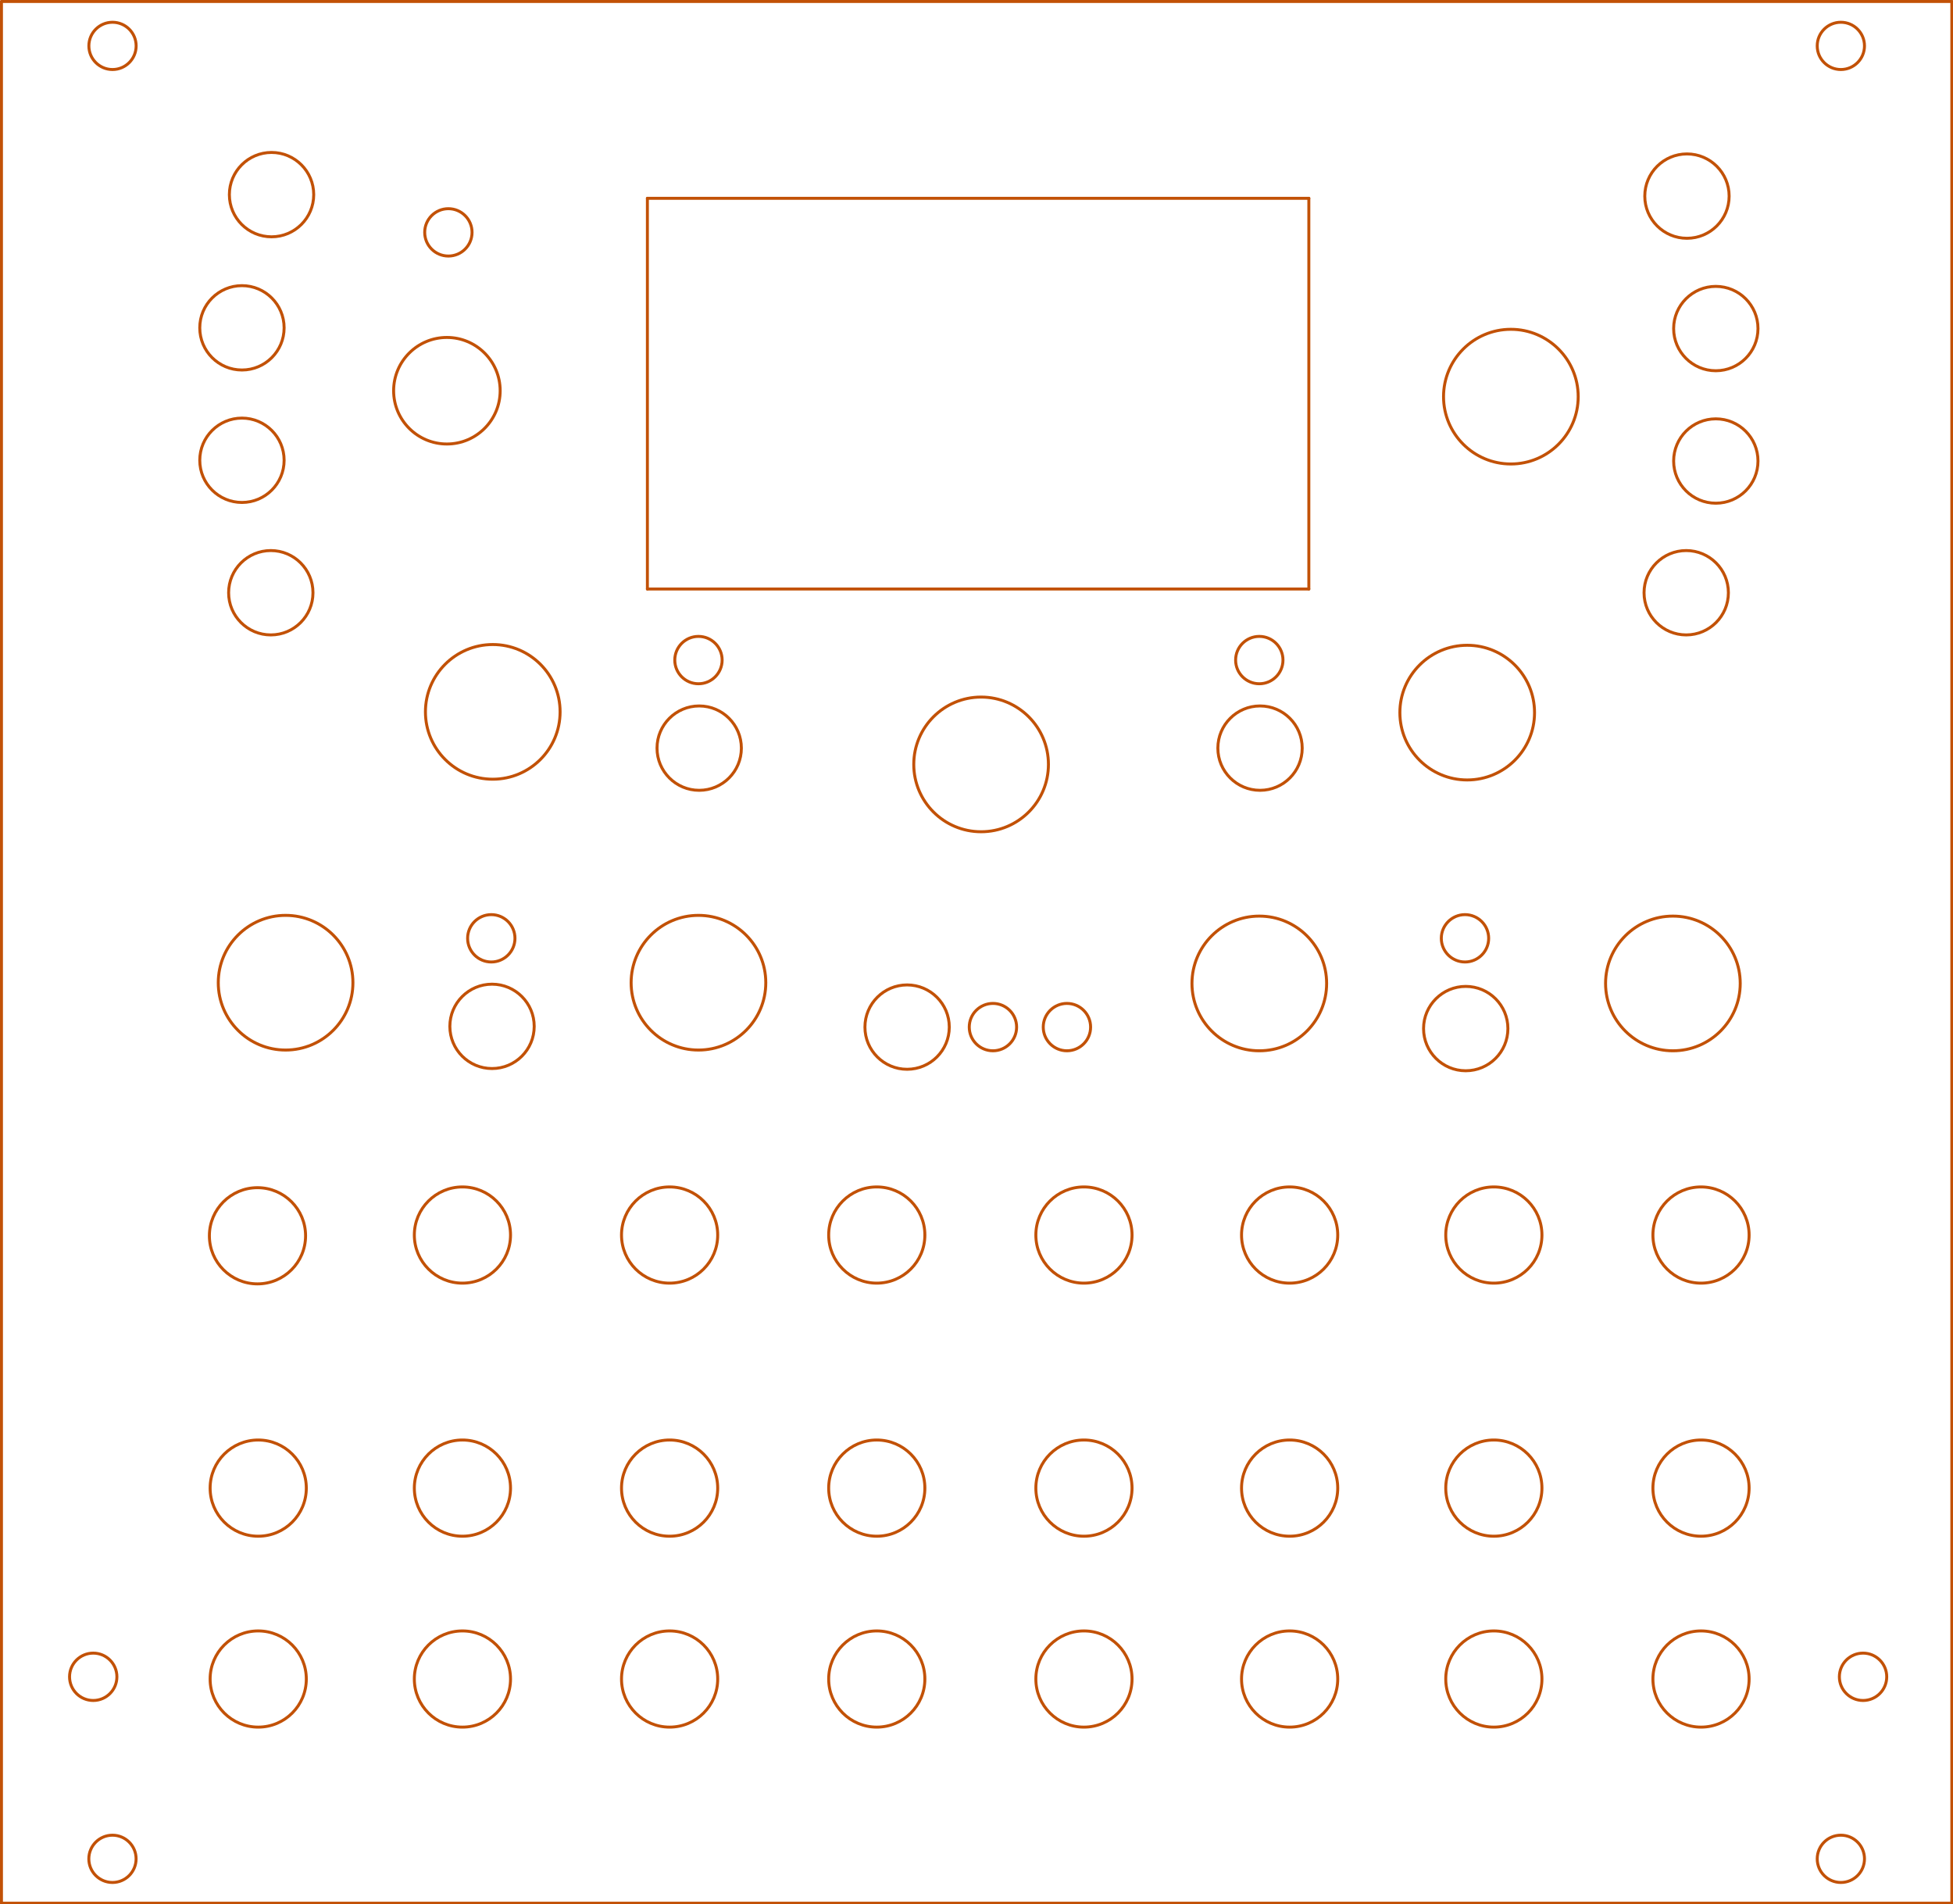 <?xml version="1.0" standalone="no"?>
 <!DOCTYPE svg PUBLIC "-//W3C//DTD SVG 1.1//EN" 
 "http://www.w3.org/Graphics/SVG/1.1/DTD/svg11.dtd"> 
<svg xmlns="http://www.w3.org/2000/svg" version="1.1" 
    width="13.198cm" height="12.868cm" viewBox="0 0 51960 50660 ">
<title>SVG Picture created as Shapeshifter_BnG_Panel-brd.svg date 2019/09/12 19:35:31 </title>
  <desc>Picture generated by PCBNEW </desc>
<g style="fill:#000000; fill-opacity:1;stroke:#000000; stroke-opacity:1;
stroke-linecap:round; stroke-linejoin:round; "
 transform="translate(0 0) scale(1 1)">
</g>
<g style="fill:#000000; fill-opacity:0.0; 
stroke:#000000; stroke-width:-0; stroke-opacity:1; 
stroke-linecap:round; stroke-linejoin:round;">
</g>
<g style="fill:#C25106; fill-opacity:0.0; 
stroke:#C25106; stroke-width:-0; stroke-opacity:1; 
stroke-linecap:round; stroke-linejoin:round;">
</g>
<g style="fill:#C25106; fill-opacity:0.0; 
stroke:#C25106; stroke-width:78.74; stroke-opacity:1; 
stroke-linecap:round; stroke-linejoin:round;">
<circle cx="6850.39" cy="32874" r="1279.53" /> 
<path d="M17224 15669
L34822 15669
" />
<path d="M17224 5275
L34822 5275
" />
<circle cx="2992.13" cy="49448.8" r="628.693" /> 
<circle cx="48976.4" cy="49448.8" r="628.693" /> 
<circle cx="48976.4" cy="1220.47" r="628.693" /> 
<circle cx="2993.36" cy="1220.47" r="628.693" /> 
<circle cx="49566.9" cy="44606.3" r="629.921" /> 
<circle cx="2480.32" cy="44606.3" r="629.921" /> 
<circle cx="45255.9" cy="39586.6" r="1279.53" /> 
<circle cx="45255.9" cy="44665.4" r="1279.53" /> 
<circle cx="45255.9" cy="32854.3" r="1279.53" /> 
<circle cx="39744.1" cy="39586.6" r="1279.53" /> 
<circle cx="39744.1" cy="44665.4" r="1279.53" /> 
<circle cx="39744.1" cy="32854.3" r="1279.53" /> 
<circle cx="34311" cy="39586.6" r="1279.53" /> 
<circle cx="34311" cy="44665.4" r="1279.53" /> 
<circle cx="34311" cy="32854.3" r="1279.53" /> 
<circle cx="28838.6" cy="39586.6" r="1279.53" /> 
<circle cx="28838.6" cy="44665.4" r="1279.53" /> 
<circle cx="28838.6" cy="32854.3" r="1279.53" /> 
<circle cx="23326.8" cy="39586.6" r="1279.53" /> 
<circle cx="23326.8" cy="44665.4" r="1279.53" /> 
<circle cx="23326.8" cy="32854.3" r="1279.53" /> 
<circle cx="17815" cy="39586.6" r="1279.53" /> 
<circle cx="17815" cy="44665.4" r="1279.53" /> 
<circle cx="17815" cy="32854.3" r="1279.53" /> 
<circle cx="12303.1" cy="39586.6" r="1279.53" /> 
<circle cx="12303.1" cy="44665.4" r="1279.53" /> 
<circle cx="12303.1" cy="32854.3" r="1279.53" /> 
<circle cx="6870.08" cy="44665.4" r="1279.53" /> 
<circle cx="6870.08" cy="39586.6" r="1279.53" /> 
<circle cx="28385.8" cy="27322.8" r="629.921" /> 
<circle cx="26417.3" cy="27322.8" r="629.921" /> 
<circle cx="24133.9" cy="27322.8" r="1122.05" /> 
<circle cx="44507.9" cy="26161.4" r="1791.34" /> 
<circle cx="38976.4" cy="24960.6" r="629.921" /> 
<circle cx="38996.1" cy="27362.2" r="1122.05" /> 
<circle cx="33503.9" cy="26161.4" r="1791.34" /> 
<circle cx="18582.7" cy="26141.7" r="1791.34" /> 
<circle cx="13070.9" cy="24960.6" r="629.921" /> 
<circle cx="13090.6" cy="27303.1" r="1122.05" /> 
<circle cx="7598.43" cy="26141.7" r="1791.34" /> 
<circle cx="33503.9" cy="17559.1" r="629.921" /> 
<circle cx="33523.6" cy="19901.6" r="1122.05" /> 
<circle cx="26102.4" cy="20334.6" r="1791.34" /> 
<circle cx="39035.4" cy="18956.7" r="1791.34" /> 
<circle cx="18582.7" cy="17559.1" r="629.921" /> 
<circle cx="18602.4" cy="19901.6" r="1122.05" /> 
<circle cx="13110.2" cy="18937" r="1791.34" /> 
<circle cx="40196.9" cy="10551.2" r="1791.34" /> 
<circle cx="44881.9" cy="5216.54" r="1122.05" /> 
<circle cx="45649.6" cy="8740.16" r="1122.05" /> 
<circle cx="45649.6" cy="12263.8" r="1122.05" /> 
<circle cx="44862.2" cy="15767.7" r="1122.05" /> 
<circle cx="11889.8" cy="10393.7" r="1417.32" /> 
<circle cx="11929.1" cy="6181.1" r="629.921" /> 
<circle cx="7204.72" cy="15767.7" r="1122.05" /> 
<circle cx="6437.01" cy="12244.1" r="1122.05" /> 
<circle cx="6437.01" cy="8720.47" r="1122.05" /> 
<circle cx="7224.41" cy="5177.17" r="1122.05" /> 
<path d="M34822 15669
L34822 5275
" />
<path d="M17224 5275
L17224 15669
" />
<path d="M39 50629
L39 39
" />
<path d="M51929 50629
L39 50629
" />
<path d="M51929 39
L51929 50629
" />
<path d="M39 39
L51929 39
" />
</g> 
</svg>
